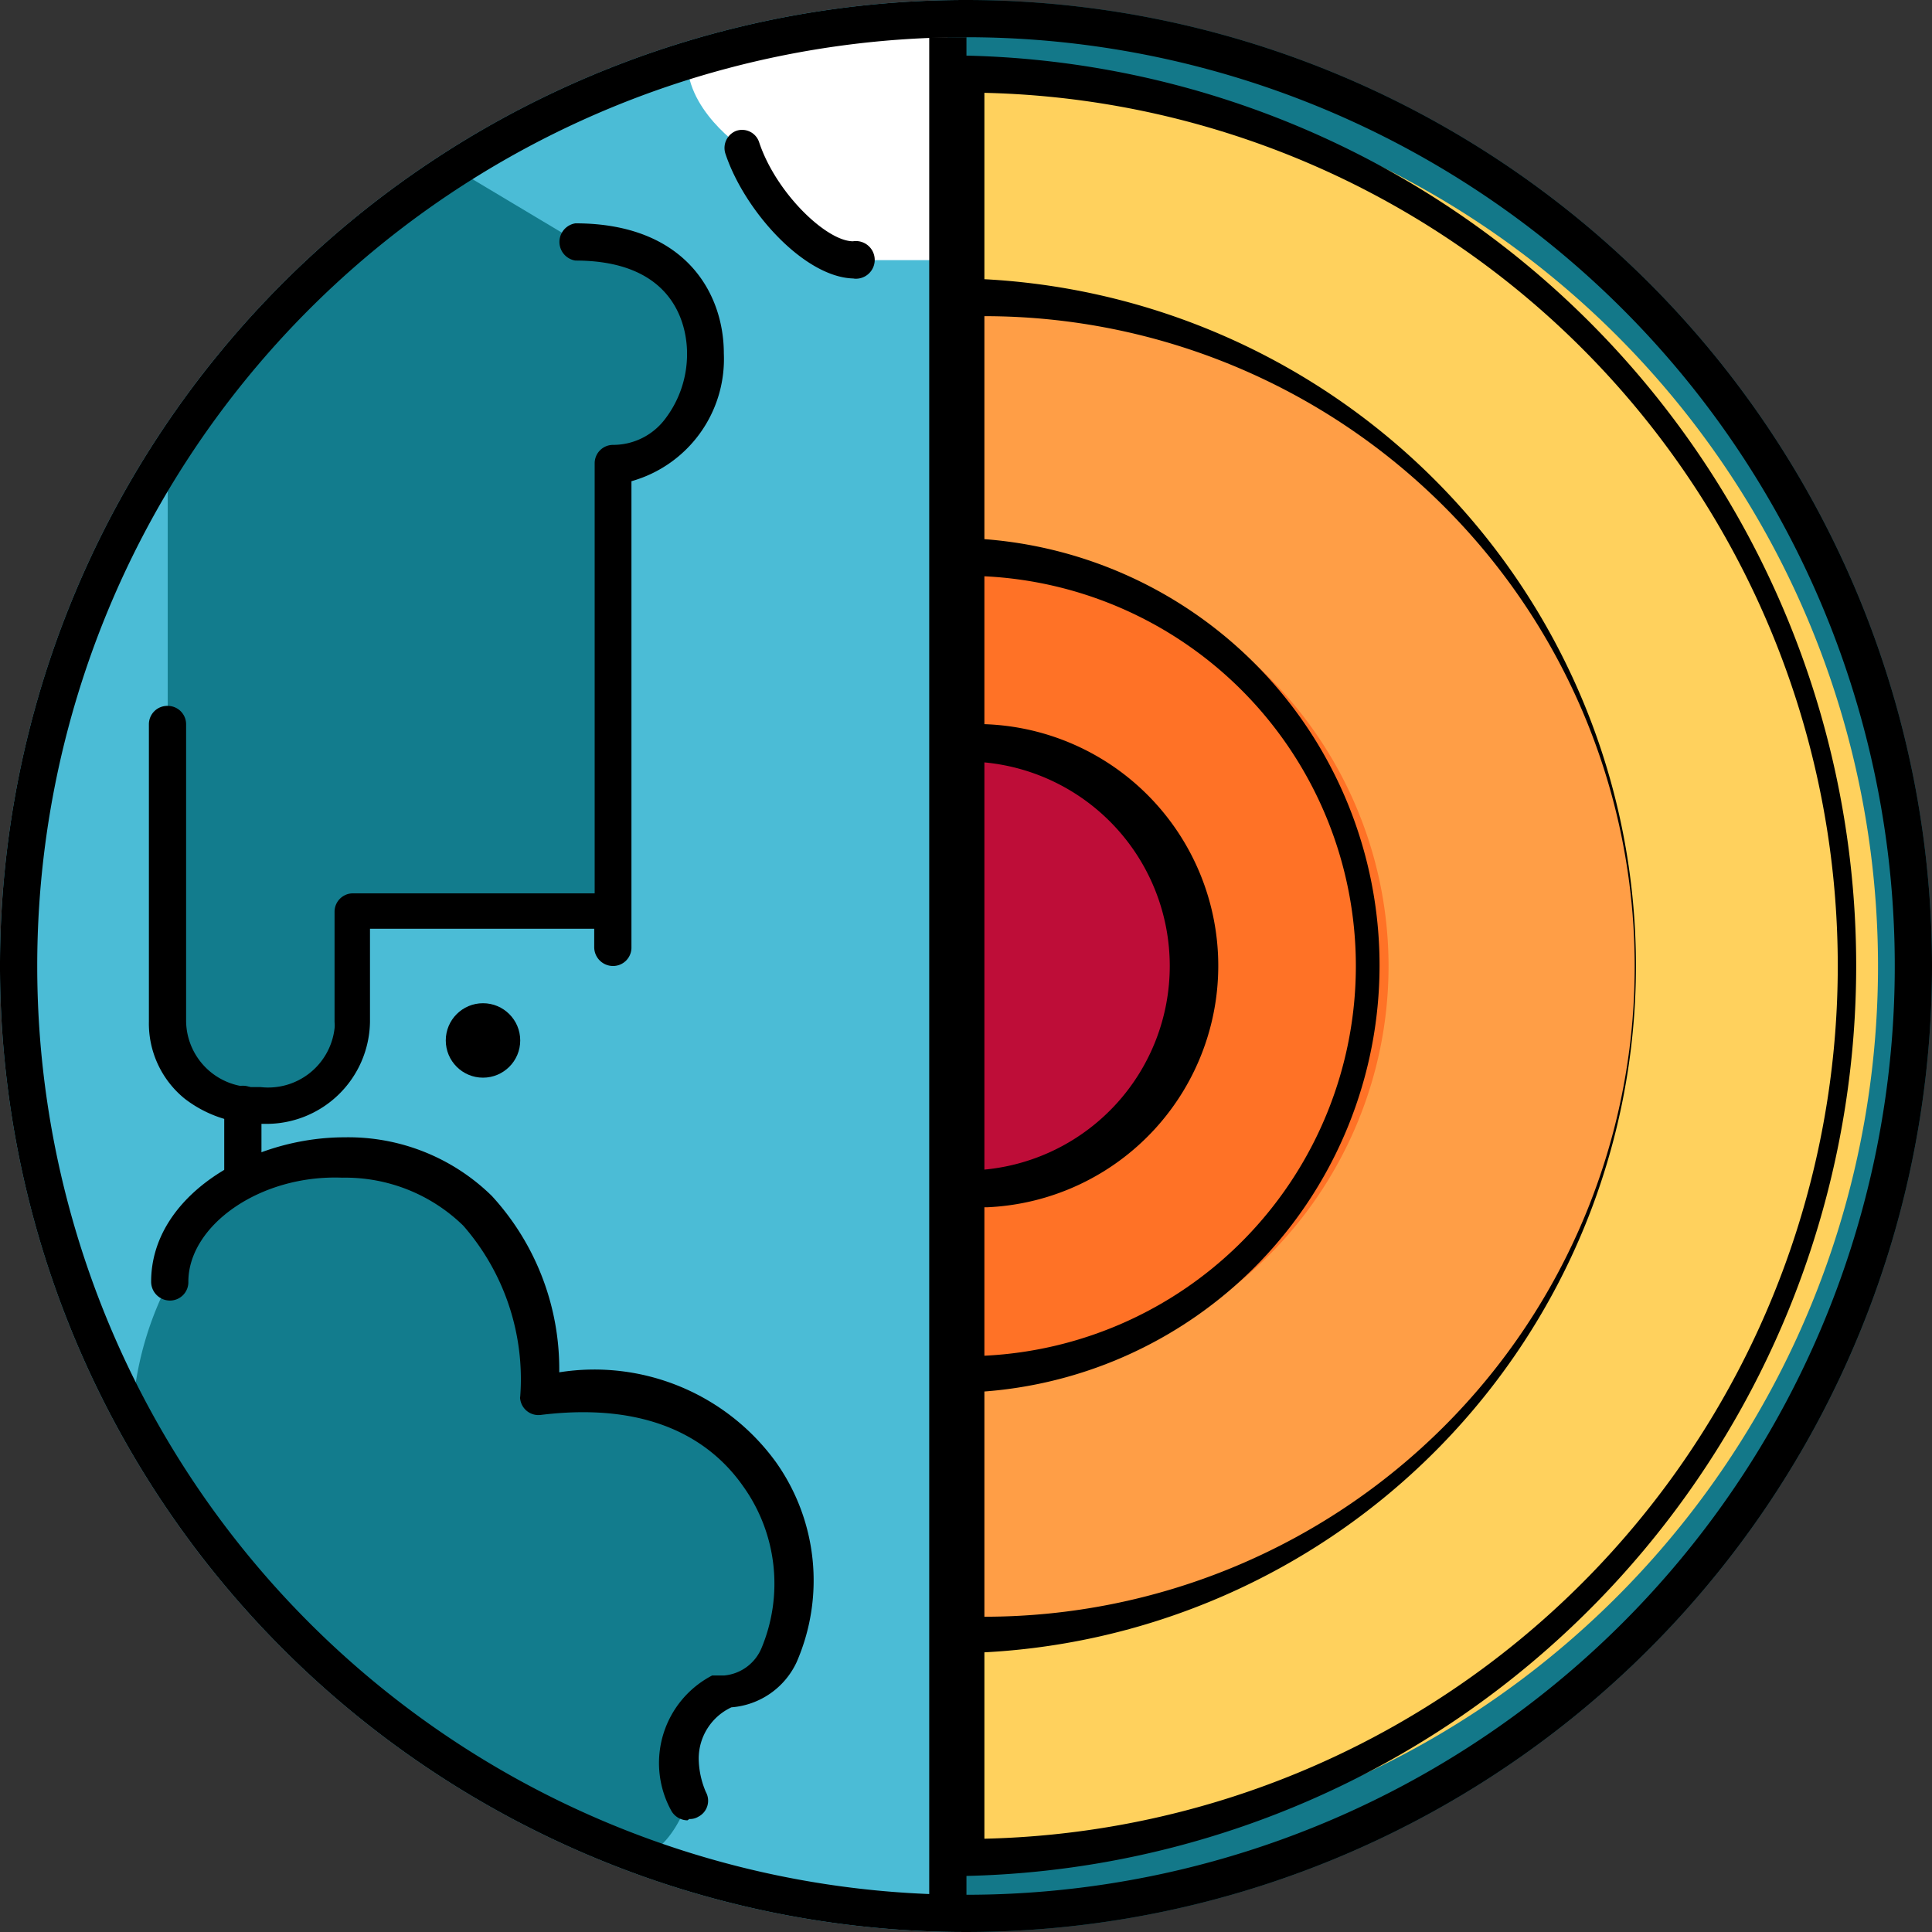 <?xml version="1.0" encoding="UTF-8" standalone="no"?>
<svg
   id="Layer_1"
   data-name="Layer 1"
   viewBox="0 0 43.08 43.08"
   version="1.1"
   sodipodi:docname="Hazmapper.svg"
   inkscape:version="1.4.2 (ebf0e940, 2025-05-08)"
   width="43.08"
   height="43.08"
   xmlns:inkscape="http://www.inkscape.org/namespaces/inkscape"
   xmlns:sodipodi="http://sodipodi.sourceforge.net/DTD/sodipodi-0.dtd"
   xmlns="http://www.w3.org/2000/svg"
   xmlns:svg="http://www.w3.org/2000/svg">
  <rect x="0" y="0" width="43.08" height="43.08" fill="#333333" stroke="none"/>
  <sodipodi:namedview
     id="namedview21"
     pagecolor="#ffffff"
     bordercolor="#000000"
     borderopacity="0.25"
     inkscape:showpageshadow="2"
     inkscape:pageopacity="0.0"
     inkscape:pagecheckerboard="0"
     inkscape:deskcolor="#d1d1d1"
     inkscape:zoom="18.430826"
     inkscape:cx="21.567128"
     inkscape:cy="17.30796"
     inkscape:window-width="1648"
     inkscape:window-height="971"
     inkscape:window-x="0"
     inkscape:window-y="25"
     inkscape:window-maximized="0"
     inkscape:current-layer="Layer_1" />
  <defs
     id="defs1">
    <style
       id="style1">.cls-1{fill:#137889;}.cls-2{fill:#4bbcd6;}.cls-3{fill:#fff;}.cls-4{fill:#127c8d;}.cls-5{fill:#ffd15d;}.cls-6{fill:#ff9e46;}.cls-7{fill:#ff7226;}.cls-8{fill:#be0d38;}.cls-9{font-size:13.92px;font-family:Futura-Bold, Futura;font-weight:700;}</style>
  </defs>
  <path
     class="cls-1"
     d="m 21.54,0 a 21.54,21.54 0 1 1 0,43.08 z"
     id="path1" />
  <path
     class="cls-2"
     d="m 21.54,0 a 21.54,21.54 0 0 0 0,43.08 v 0 z"
     id="path2" />
  <path
     class="cls-3"
     d="m 21.13,5.8 h -2.07 c -0.83,0 -2.07,-1.24 -2.49,-2.49 0,0 -1.34,-0.88 -1.24,-2.07 l 5.8,-0.83 z"
     id="path3" />
  <path
     class="cls-4"
     d="m 15.33,40.18 a 1.81,1.81 0 0 1 0.77,-2.44 l 0.09,-0.05 c 2.49,0 2.49,-7.46 -4.14,-6.63 0,-7.46 -8.28,-5.8 -8.28,-2.49 a 7.34,7.34 0 0 0 -0.83,3.31 c 0.14,1.46 5.38,6.62 5.38,6.62 l 5.8,2.91 c 0.8,0.01 1.21,-1.23 1.21,-1.23 z"
     id="path4" />
  <path
     class="cls-4"
     d="m 12.85,5.38 c 4.14,0 3.31,5 0.83,5 v 9.95 h -5.8 v 2.49 c 0,2.49 -4.14,2.49 -4.14,0 V 9.42 l 6,-5.9 z"
     id="path5" />
  <path
     d="M 21.54,0.83 A 20.71,20.71 0 1 1 0.83,21.54 20.71,20.71 0 0 1 21.54,0.83 m 0,-0.83 a 21.54,21.54 0 1 0 21.54,21.54 v 0 A 21.54,21.54 0 0 0 21.54,0 Z"
     id="path6" />
  <rect
     x="20.72"
     y="0.83"
     width="0.83"
     height="41.84"
     id="rect6" />
  <path
     d="M 5.8,25.06 A 2.7,2.7 0 0 1 4.12,24.5 2.16,2.16 0 0 1 3.32,22.78 v -6.63 a 0.41,0.41 0 0 1 0.42,-0.41 0.41,0.41 0 0 1 0.41,0.41 v 6.63 a 1.49,1.49 0 0 0 1.52,1.46 h 0.14 a 1.49,1.49 0 0 0 1.65,-1.31 0.66,0.66 0 0 0 0,-0.14 v -2.46 a 0.41,0.41 0 0 1 0.41,-0.41 h 5.39 v -9.59 a 0.41,0.41 0 0 1 0.41,-0.41 1.45,1.45 0 0 0 1.17,-0.59 2.38,2.38 0 0 0 0.48,-1.45 c 0,-0.49 -0.18,-2.07 -2.49,-2.07 a 0.42,0.42 0 0 1 0,-0.83 c 2.45,0 3.31,1.56 3.31,2.9 a 2.83,2.83 0 0 1 -2.06,2.85 v 10.39 a 0.41,0.41 0 0 1 -0.41,0.42 0.42,0.42 0 0 1 -0.42,-0.42 v -0.41 h -5 v 2.07 A 2.31,2.31 0 0 1 5.9,25.06 Z"
     id="path7" />
  <path
     d="m 15.33,40.59 a 0.42,0.42 0 0 1 -0.37,-0.23 2.2,2.2 0 0 1 0.92,-3 h 0.08 0.19 a 1,1 0 0 0 0.83,-0.61 3.73,3.73 0 0 0 -0.41,-3.61 c -0.63,-0.9 -1.91,-1.91 -4.51,-1.59 a 0.41,0.41 0 0 1 -0.46,-0.35 0.13,0.13 0 0 1 0,-0.06 5.2,5.2 0 0 0 -1.27,-3.81 3.77,3.77 0 0 0 -2.7,-1.07 C 5.79,26.19 4.2,27.33 4.2,28.58 A 0.41,0.41 0 0 1 3.79,29 0.42,0.42 0 0 1 3.37,28.58 c 0,-1.92 2.23,-3.22 4.31,-3.22 a 4.57,4.57 0 0 1 3.29,1.31 5.71,5.71 0 0 1 1.5,3.93 5,5 0 0 1 4.83,2 4.56,4.56 0 0 1 0.46,4.47 1.75,1.75 0 0 1 -1.45,1 1.26,1.26 0 0 0 -0.73,1.14 1.94,1.94 0 0 0 0.16,0.75 0.4,0.4 0 0 1 -0.17,0.55 0.35,0.35 0 0 1 -0.2,0.05 z"
     id="path8" />
  <path
     d="M 5.41,26.72 A 0.41,0.41 0 0 1 5,26.31 v -1.69 a 0.41,0.41 0 0 1 0.42,-0.41 0.41,0.41 0 0 1 0.41,0.41 v 1.71 a 0.4,0.4 0 0 1 -0.42,0.39 z"
     id="path9" />
  <circle
     cx="10.77"
     cy="23.2"
     r="0.83"
     id="circle9" />
  <path
     d="m 19.06,6.21 c -1.1,0 -2.45,-1.49 -2.88,-2.77 a 0.41,0.41 0 0 1 0.23,-0.52 0.4,0.4 0 0 1 0.52,0.26 c 0.38,1.13 1.5,2.2 2.09,2.2 a 0.42,0.42 0 1 1 0,0.83 z"
     id="path10" />
  <path
     class="cls-5"
     d="m 21.54,1.66 a 19.89,19.89 0 1 1 0,39.77 z"
     id="path11" />
  <path
     d="M 21.54,41.84 H 21.13 V 1.24 h 0.41 a 20.3,20.3 0 0 1 0,40.59 z M 21.95,2.08 V 41 a 19.47,19.47 0 0 0 0,-38.93 z"
     id="path12" />
  <path
     class="cls-6"
     d="m 21.54,6.63 a 14.91,14.91 0 0 1 0,29.82 v 0 z"
     id="path13" />
  <path
     d="M 21.54,36.87 H 21.13 V 6.21 h 0.41 a 15.33,15.33 0 0 1 0,30.65 z M 21.95,7.05 v 29 a 14.5,14.5 0 1 0 0,-29 z"
     id="path14" />
  <path
     class="cls-7"
     d="m 21.54,12.43 a 9.12,9.12 0 1 1 0,18.23 z"
     id="path15" />
  <path
     d="M 21.54,31.07 H 21.13 V 12 h 0.41 a 9.53,9.53 0 0 1 0,19.05 z m 0.41,-18.22 v 17.38 a 8.7,8.7 0 0 0 0,-17.38 z"
     id="path16" />
  <path
     class="cls-8"
     d="m 21.54,16.57 a 5,5 0 1 1 1.1,9.94 5.06,5.06 0 0 1 -1.1,0 z"
     id="path17" />
  <path
     d="M 21.54,26.92 H 21.13 V 16.15 h 0.41 a 5.39,5.39 0 1 1 0.47,10.77 z M 21.95,17 v 9.08 a 4.56,4.56 0 0 0 0,-9.08 z"
     id="path18" />
</svg>
